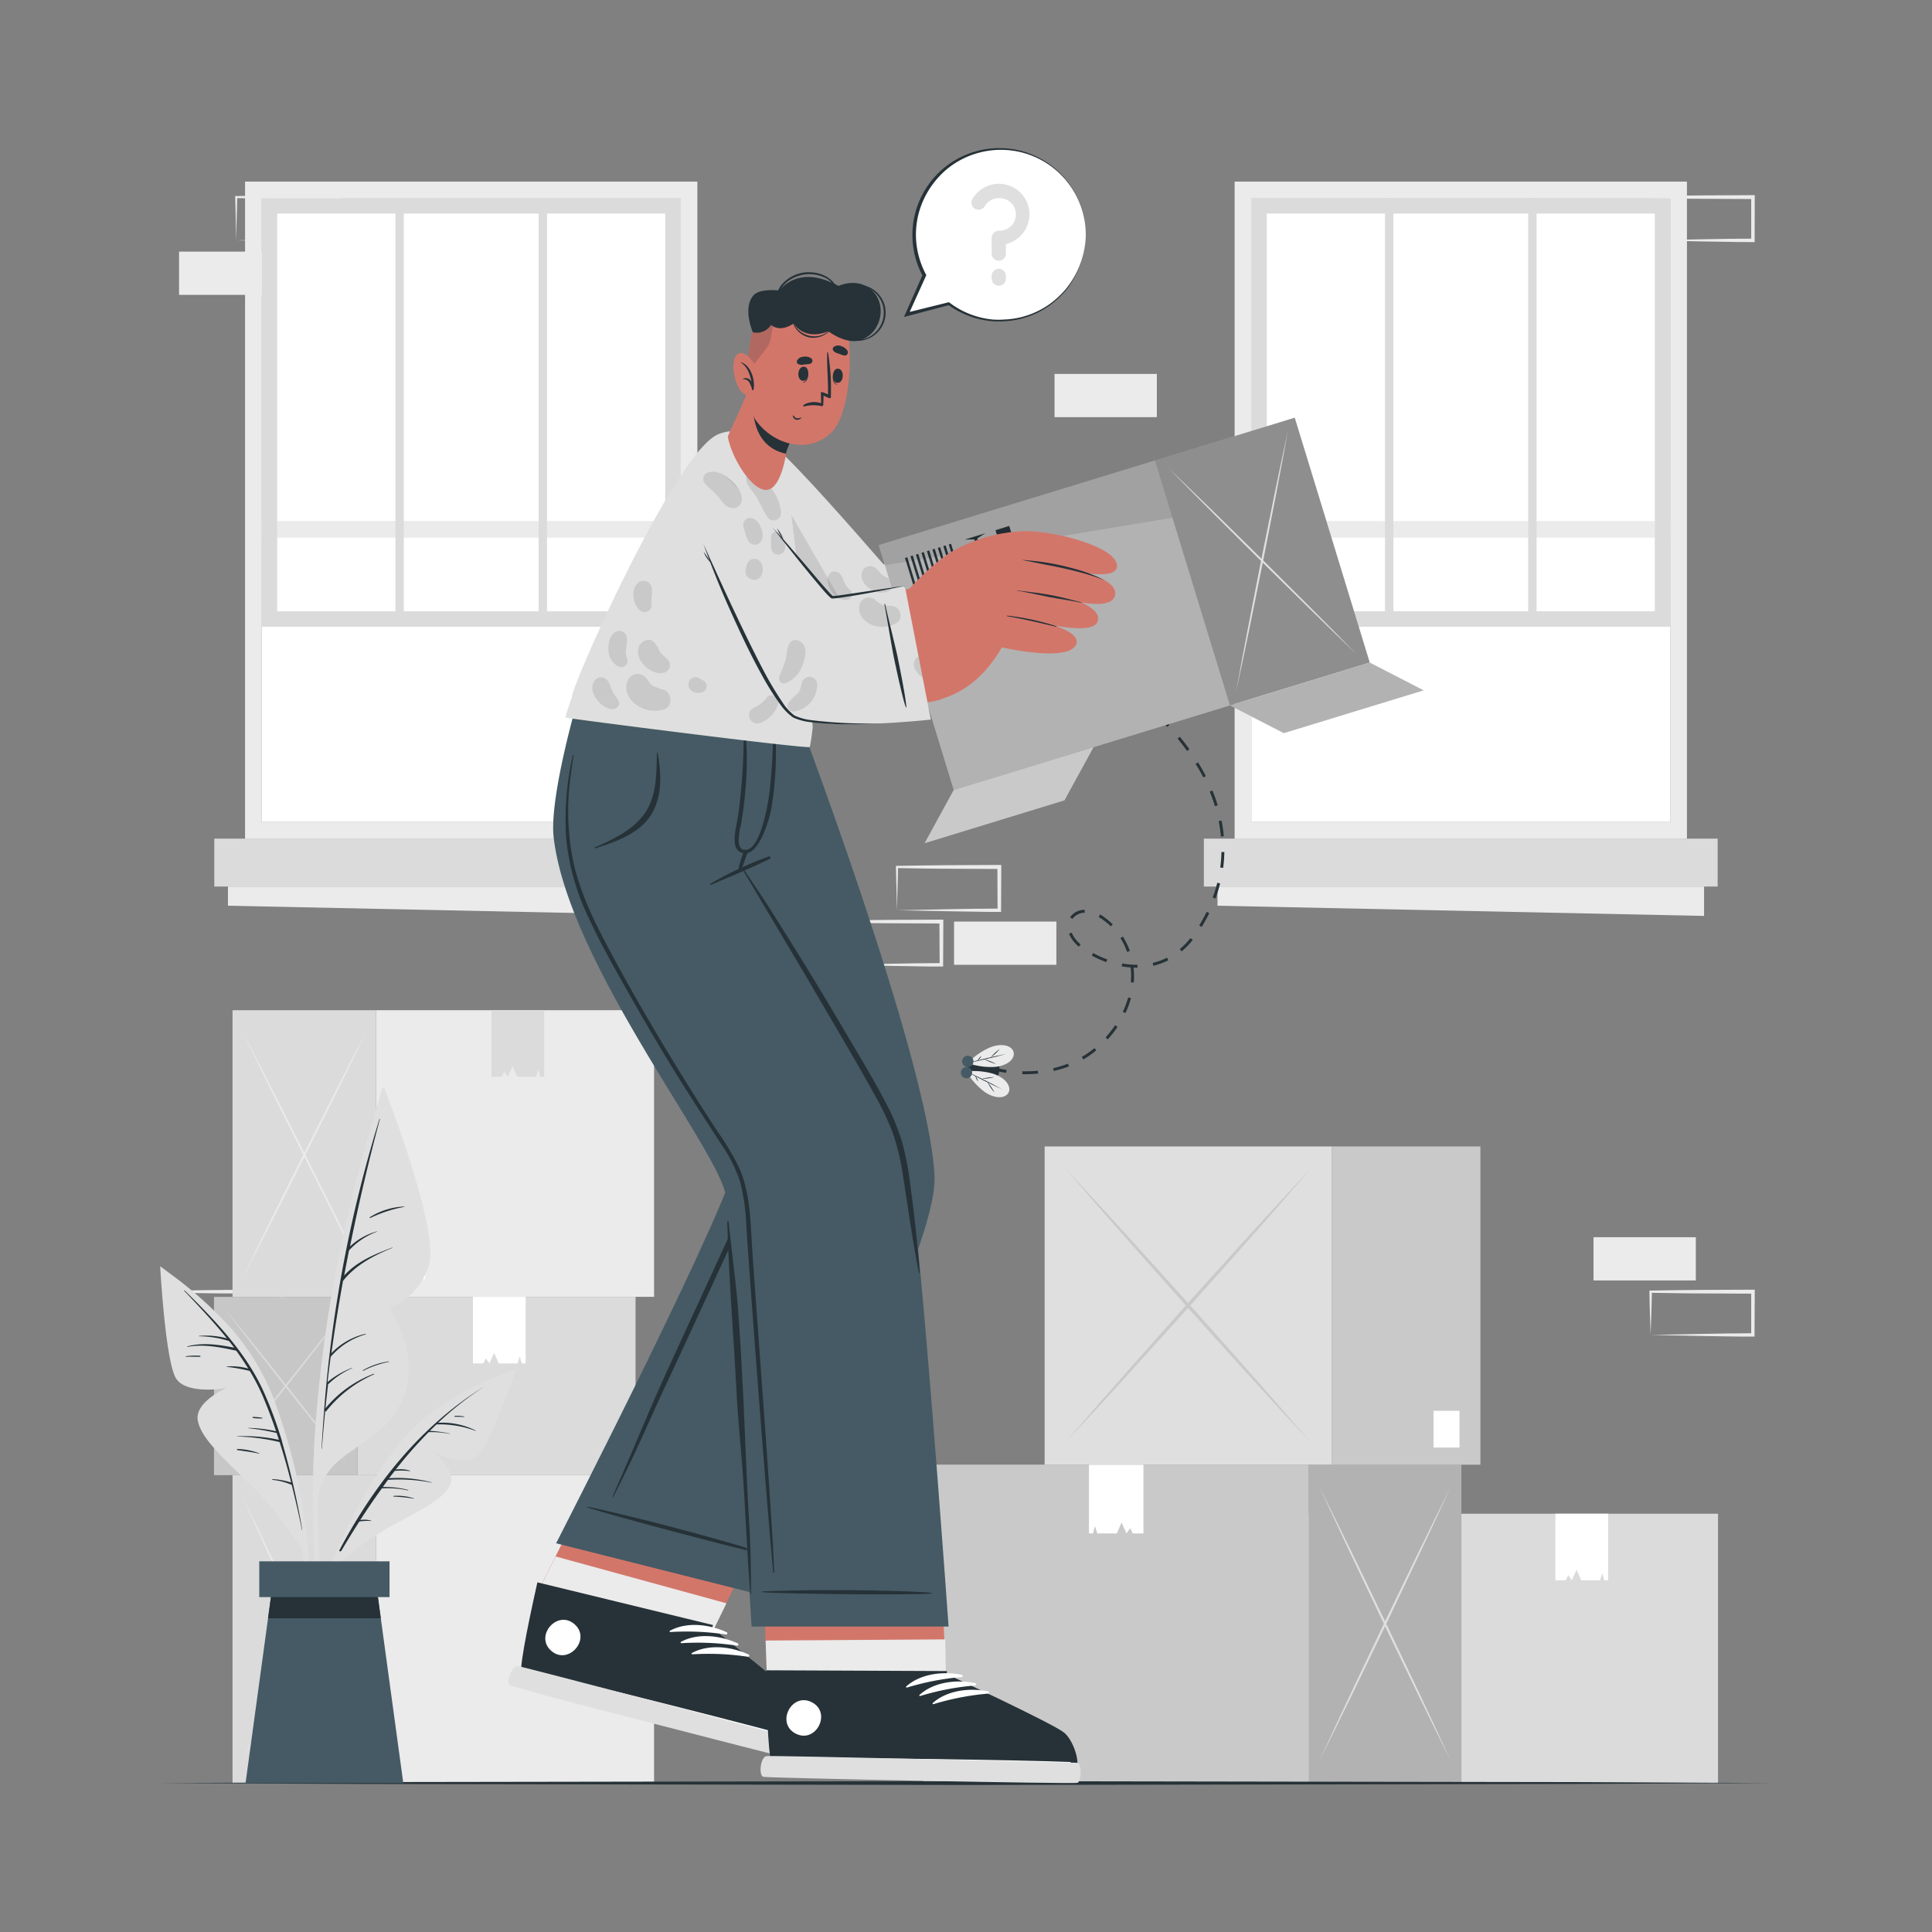 <svg xmlns="http://www.w3.org/2000/svg" viewBox="0 0 500 500"><rect x="0" y="0" width="500" height="500" fill="#808080" stroke="none"/><g id="freepik--background-complete--inject-41"><rect x="412.41" y="320.19" width="26.48" height="11.19" transform="translate(851.29 651.57) rotate(180)" style="fill:#ebebeb"></rect><path d="M427.18,345.49l13.35-.28,6.58-.11c2.19-.05,4.37,0,6.55-.06l-.45.45,0-11.19.5.5-13.24-.06c-4.41,0-8.83-.12-13.24-.17l.27-.27c0,1.83-.08,3.67-.13,5.53Zm0,0L427,340c-.05-1.86-.12-3.75-.13-5.65V334h.28c4.41-.06,8.83-.16,13.24-.17l13.24-.06h.5v.5l-.06,11.19v.45h-.44c-2.23,0-4.47,0-6.7-.05l-6.66-.11Z" style="fill:#ebebeb"></path><path d="M232.14,235.58l13.36-.28,6.57-.11c2.19-.05,4.37,0,6.55-.05l-.45.44-.05-11.19.5.5-13.24-.06c-4.41,0-8.83-.11-13.24-.17l.27-.27c0,1.83-.08,3.67-.13,5.54Zm0,0L232,230c-.05-1.86-.11-3.75-.13-5.65v-.27h.28c4.41-.05,8.83-.16,13.24-.17l13.24-.06h.5v.5l-.05,11.19V236h-.44c-2.23,0-4.47,0-6.69-.06l-6.67-.11Z" style="fill:#ebebeb"></path><rect x="246.91" y="238.5" width="26.48" height="11.19" transform="translate(520.3 488.19) rotate(180)" style="fill:#ebebeb"></rect><path d="M217.14,249.69l13.36-.28,6.58-.11c2.19-.05,4.36,0,6.54-.05l-.44.44-.06-11.19.5.5-13.24-.06c-4.41,0-8.82-.11-13.24-.17l.28-.27c0,1.83-.09,3.67-.13,5.54Zm0,0-.14-5.54c0-1.86-.11-3.75-.13-5.65v-.27h.27c4.42,0,8.83-.16,13.24-.17l13.24-.06h.51v.5l-.05,11.19v.45h-.45c-2.23,0-4.47,0-6.69-.06l-6.66-.11Z" style="fill:#ebebeb"></path><rect x="272.92" y="96.77" width="26.48" height="11.19" transform="translate(572.31 204.73) rotate(180)" style="fill:#ebebeb"></rect><path d="M46.34,345.49l13.36-.28,6.58-.11c2.18-.05,4.36,0,6.54-.06l-.44.45-.06-11.19.5.5-13.24-.06c-4.41,0-8.83-.12-13.24-.17l.27-.27c0,1.83-.08,3.67-.13,5.53Zm0,0L46.2,340c-.05-1.86-.11-3.75-.13-5.65V334h.27c4.41-.06,8.83-.16,13.24-.17l13.24-.06h.5v.5l0,11.19v.45h-.45c-2.23,0-4.47,0-6.69-.05l-6.66-.11Z" style="fill:#ebebeb"></path><path d="M61.11,62.2l13.36-.28,6.58-.11c2.19-.05,4.36,0,6.54-.06l-.44.45L87.09,51l.5.5-13.24-.06c-4.41,0-8.82-.12-13.24-.17l.28-.27c0,1.83-.09,3.67-.14,5.54Zm0,0L61,56.66c0-1.86-.11-3.75-.13-5.65v-.27h.27c4.42-.05,8.83-.16,13.24-.17l13.24-.06h.51V51L88,62.2v.45h-.45c-2.23,0-4.47,0-6.69-.06l-6.66-.11Z" style="fill:#ebebeb"></path><rect x="46.34" y="65.12" width="26.48" height="11.19" transform="translate(119.16 141.43) rotate(180)" style="fill:#ebebeb"></rect><path d="M427.18,62.2l13.35-.28,6.58-.11c2.19-.05,4.37,0,6.55-.06l-.45.45,0-11.19.5.5-13.24-.06c-4.41,0-8.83-.12-13.24-.17l.27-.27c0,1.83-.08,3.67-.13,5.54Zm0,0L427,56.66c-.05-1.86-.12-3.75-.13-5.65v-.27h.28c4.41-.05,8.83-.16,13.24-.17l13.24-.06h.5V51L454.1,62.2v.45h-.44c-2.23,0-4.47,0-6.7-.06l-6.66-.11Z" style="fill:#ebebeb"></path><rect x="97.32" y="381.77" width="71.95" height="79.67" style="fill:#ebebeb"></rect><rect x="60.17" y="381.77" width="37.15" height="79.68" transform="translate(157.5 843.22) rotate(180)" style="fill:#dbdbdb"></rect><path d="M62.73,456q4.14-8.5,8.18-17L79,421.77l8-17.21q4-8.62,7.84-17.3-4.14,8.5-8.18,17.05l-8.06,17.14-8,17.21Q66.61,447.29,62.73,456Z" style="fill:#ebebeb"></path><path d="M62.73,387.26q3.88,8.69,7.84,17.3l8,17.21,8.06,17.14q4.05,8.55,8.18,17-3.88-8.68-7.84-17.3l-8-17.21-8.06-17.14Q66.86,395.76,62.73,387.26Z" style="fill:#ebebeb"></path><rect x="97.32" y="261.44" width="71.95" height="74.18" style="fill:#ebebeb"></rect><rect x="60.17" y="261.44" width="37.15" height="74.19" transform="translate(157.5 597.07) rotate(180)" style="fill:#dbdbdb"></rect><polygon points="127.19 278.66 128.72 278.66 129.86 278.66 130.51 277.33 131.43 278.66 132.67 275.93 133.85 278.66 137.22 278.66 138.75 278.66 139.31 276.84 139.83 278.66 140.83 278.66 140.83 261.44 127.19 261.44 127.19 278.66" style="fill:#dbdbdb"></polygon><path d="M62.73,330.9Q66.87,323,70.91,315l8.06-16,8-16q4-8,7.84-16.11-4.14,7.92-8.18,15.88l-8.06,15.95-8,16Q66.61,322.81,62.73,330.9Z" style="fill:#ebebeb"></path><path d="M62.73,266.93Q66.61,275,70.57,283l8,16,8.06,16q4.05,8,8.18,15.88-3.88-8.08-7.84-16.11l-8-16-8.06-15.95Q66.86,274.85,62.73,266.93Z" style="fill:#ebebeb"></path><rect x="102.06" y="323.03" width="7.99" height="7.99" transform="translate(212.11 654.05) rotate(180)" style="fill:#fff"></rect><rect x="92.53" y="335.63" width="71.95" height="46.14" style="fill:#dbdbdb"></rect><rect x="55.38" y="335.63" width="37.15" height="46.14" transform="translate(147.91 717.4) rotate(180)" style="fill:#c7c7c7"></rect><polygon points="122.4 352.85 123.92 352.85 125.07 352.85 125.72 351.52 126.64 352.85 127.88 350.12 129.06 352.85 132.42 352.85 133.96 352.85 134.51 351.03 135.04 352.85 136.04 352.85 136.04 335.63 122.4 335.63 122.4 352.85" style="fill:#fff"></polygon><path d="M57.94,379q4.13-5,8.18-10.09l8.06-10.14,8-10.19q3.94-5.1,7.83-10.24-4.12,5-8.18,10.09l-8.06,10.15-8,10.18Q61.82,373.89,57.94,379Z" style="fill:#dbdbdb"></path><path d="M57.94,338.37q3.89,5.14,7.84,10.24l8,10.19,8.06,10.14Q85.84,374,90,379q-3.87-5.14-7.83-10.24l-8-10.18-8.06-10.15Q62.07,343.41,57.94,338.37Z" style="fill:#dbdbdb"></path><rect x="372.67" y="391.75" width="71.95" height="69.7" style="fill:#dbdbdb"></rect><rect x="335.52" y="391.75" width="37.15" height="69.7" transform="translate(708.2 853.2) rotate(180)" style="fill:#c7c7c7"></rect><polygon points="402.54 408.97 404.06 408.97 405.21 408.97 405.86 407.64 406.78 408.97 408.02 406.24 409.2 408.97 412.56 408.97 414.1 408.97 414.66 407.14 415.18 408.97 416.18 408.97 416.18 391.75 402.54 391.75 402.54 408.97" style="fill:#fff"></polygon><path d="M338.08,457.3q4.13-7.59,8.18-15.24l8.06-15.32,8-15.38q4-7.71,7.83-15.46-4.12,7.59-8.18,15.24l-8.06,15.31-7.95,15.39Q342,449.55,338.08,457.3Z" style="fill:#dbdbdb"></path><path d="M338.08,395.9q3.89,7.75,7.84,15.46l7.95,15.38,8.06,15.32q4.05,7.65,8.18,15.24-3.87-7.76-7.83-15.46l-8-15.39-8.06-15.31Q342.21,403.49,338.08,395.9Z" style="fill:#dbdbdb"></path><path d="M319.52,47v170.1H436.58V47ZM432.26,212.73H323.84V51.27H432.26Z" style="fill:#ebebeb"></path><rect x="323.84" y="51.27" width="108.42" height="161.46" style="fill:#fff"></rect><rect x="323.84" y="134.84" width="108.42" height="4.32" transform="translate(756.1 274) rotate(180)" style="fill:#ebebeb"></rect><rect x="311.57" y="217.05" width="132.97" height="12.4" transform="translate(756.1 446.49) rotate(180)" style="fill:#dbdbdb"></rect><polygon points="315.09 234.4 441.01 237.04 441.01 229.44 315.09 229.44 315.09 234.4" style="fill:#ebebeb"></polygon><path d="M323.84,51.27H432.26V162.2H323.84Zm104.42,4H327.84V158.2H428.26Z" style="fill:#dbdbdb"></path><rect x="395.5" y="51.27" width="2.16" height="106.93" style="fill:#dbdbdb"></rect><rect x="358.44" y="51.27" width="2.16" height="106.93" style="fill:#dbdbdb"></rect><path d="M63.42,47v170.1H180.48V47ZM176.16,212.73H67.74V51.27H176.16Z" style="fill:#ebebeb"></path><rect x="67.74" y="51.27" width="108.42" height="161.46" style="fill:#fff"></rect><rect x="67.74" y="134.84" width="108.42" height="4.32" transform="translate(243.9 274) rotate(180)" style="fill:#ebebeb"></rect><rect x="55.47" y="217.05" width="132.97" height="12.4" transform="translate(243.9 446.49) rotate(180)" style="fill:#dbdbdb"></rect><polygon points="58.99 234.4 184.91 237.04 184.91 229.44 58.99 229.44 58.99 234.4" style="fill:#ebebeb"></polygon><path d="M67.74,51.27H176.16V162.2H67.74Zm104.42,4H71.74V158.2H172.16Z" style="fill:#dbdbdb"></path><rect x="139.4" y="51.27" width="2.16" height="106.93" style="fill:#dbdbdb"></rect><rect x="102.34" y="51.27" width="2.16" height="106.93" style="fill:#dbdbdb"></rect></g><g id="freepik--Boxes--inject-41"><rect x="239.03" y="379.05" width="99.68" height="82.36" style="fill:#DFDFDF"></rect><rect x="239.03" y="379.05" width="99.68" height="82.36" style="opacity:0.1"></rect><rect x="338.71" y="379.06" width="39.5" height="82.36" style="fill:#DFDFDF"></rect><rect x="338.71" y="379.06" width="39.5" height="82.36" style="opacity:0.2"></rect><path d="M375.48,455.74q-4.38-8.78-8.69-17.62l-8.57-17.72-8.46-17.79q-4.2-8.91-8.33-17.88,4.4,8.79,8.7,17.62l8.56,17.72,8.46,17.79Q371.37,446.77,375.48,455.74Z" style="fill:#DFDFDF"></path><path d="M375.48,384.73q-4.12,9-8.33,17.88l-8.46,17.79-8.56,17.72q-4.31,8.83-8.7,17.62,4.13-9,8.33-17.88l8.46-17.79,8.57-17.71Q371.1,393.51,375.48,384.73Z" style="fill:#DFDFDF"></path><polygon points="295.92 396.85 294.35 396.85 293.16 396.85 292.49 395.48 291.54 396.85 290.25 394.03 289.04 396.85 285.56 396.85 283.97 396.85 283.39 394.97 282.85 396.85 281.82 396.85 281.82 379.06 295.92 379.06 295.92 396.85" style="fill:#fff"></polygon><rect x="270.35" y="296.7" width="74.37" height="82.35" style="fill:#DFDFDF"></rect><rect x="344.72" y="296.7" width="38.4" height="82.36" style="fill:#DFDFDF"></rect><rect x="344.72" y="296.7" width="38.4" height="82.36" style="opacity:0.1"></rect><g style="opacity:0.1"><path d="M339.27,373.38q-8.19-8.79-16.24-17.62L307,338l-15.79-17.79q-7.86-8.91-15.56-17.88,8.2,8.79,16.24,17.63l16,17.71,15.79,17.79Q331.57,364.41,339.27,373.38Z"></path><path d="M339.27,302.37q-7.71,9-15.56,17.88L307.92,338l-16,17.72q-8,8.83-16.24,17.62,7.71-9,15.56-17.88L307,337.71,323,320Q331.07,311.15,339.27,302.37Z"></path></g><rect x="370.99" y="365.12" width="6.73" height="9.5" style="fill:#fff"></rect></g><g id="freepik--Floor--inject-41"><polygon points="41.45 461.45 93.59 461.2 145.73 461.12 250 460.95 354.27 461.12 406.41 461.2 458.55 461.45 406.41 461.69 354.27 461.78 250 461.95 145.73 461.78 93.59 461.69 41.45 461.45" style="fill:#263238"></polygon></g><g id="freepik--Fly--inject-41"><path d="M289.72,177.8q-.84-.54-1.68-1.05l.39-.65,1.7,1.07Z" style="fill:#263238"></path><path d="M265.3,278h-.72l0-.75a33.51,33.51,0,0,0,4-.15l.08.75C267.57,277.93,266.43,278,265.3,278Zm7.42-.82-.16-.73a26.84,26.84,0,0,0,3.82-1.17l.27.7A27.59,27.59,0,0,1,272.72,277.16Zm7.63-3-.37-.65a24.82,24.82,0,0,0,3.27-2.28l.48.57A24.65,24.65,0,0,1,280.35,274.19Zm6.33-5.2-.55-.51a27.9,27.9,0,0,0,2.47-3.14l.62.42A28.34,28.34,0,0,1,286.68,269Zm4.58-6.79-.68-.32a23.16,23.16,0,0,0,1.39-3.74l.72.2A23.68,23.68,0,0,1,291.26,262.2Zm2.16-7.92-.75-.06c0-.54.07-1.09.07-1.62a20.36,20.36,0,0,0-.13-2.22,20.42,20.42,0,0,1-2.32-.29l.13-.74a21.4,21.4,0,0,0,3.7.34h.26v.75h-.27l-.75,0a19.77,19.77,0,0,1,.12,2.18C293.49,253.15,293.46,253.72,293.42,254.28Zm5.07-4.34-.17-.73a16.66,16.66,0,0,0,3.71-1.36l.34.67A17.49,17.49,0,0,1,298.49,249.94ZM286.31,249a25.91,25.91,0,0,1-3.75-1.7l.37-.65a24.82,24.82,0,0,0,3.63,1.64Zm5.38-2.64a17.8,17.8,0,0,0-1.72-3.57l.63-.4a18,18,0,0,1,1.8,3.72Zm14.12-.16-.48-.57a20.27,20.27,0,0,0,2.77-2.85l.58.47A20.6,20.6,0,0,1,305.81,246.23ZM279.17,245l-.21-.2a9.06,9.06,0,0,1-2.31-3.15l.7-.28a8.25,8.25,0,0,0,2.12,2.88l.2.18ZM311,239.89l-.64-.39c.7-1.16,1.35-2.35,1.92-3.52l.68.33C312.38,237.5,311.72,238.71,311,239.89Zm-23.52-.15a17.83,17.83,0,0,0-3-2.34l-.15-.1.39-.64.16.1a18.4,18.4,0,0,1,3.09,2.45Zm-9.93-1.93-.62-.42a4.57,4.57,0,0,1,3.78-1.92l0,.75A3.89,3.89,0,0,0,277.55,237.81Zm37-5.27-.7-.26a38.42,38.42,0,0,0,1.19-3.83l.72.18A34.56,34.56,0,0,1,314.56,232.54Zm2-7.93-.75-.1a35.54,35.54,0,0,0,.31-4h.75A37,37,0,0,1,316.55,224.61Zm-.58-8.1a38.72,38.72,0,0,0-.57-4l.74-.15a40.7,40.7,0,0,1,.58,4.05Zm-1.55-7.86c-.38-1.26-.83-2.53-1.35-3.79l.7-.28c.52,1.27,1,2.57,1.37,3.85Zm-3-7.45c-.6-1.17-1.27-2.35-2-3.51l.64-.39c.72,1.17,1.4,2.37,2,3.56Zm-4.21-6.86c-.77-1.08-1.6-2.15-2.46-3.19l.58-.48c.87,1.05,1.71,2.14,2.49,3.23Zm-5.12-6.22c-.91-1-1.87-1.93-2.85-2.85l.51-.55c1,.94,2,1.91,2.88,2.89Zm-5.87-5.53c-1-.85-2.09-1.69-3.16-2.49l.44-.6c1.09.8,2.17,1.65,3.2,2.52Z" style="fill:#263238"></path><path d="M260.39,277.64a18.66,18.66,0,0,1-2-.36l.18-.73s.72.18,1.92.35Z" style="fill:#263238"></path><path d="M250.3,276.15c-.47,4,7.7,6.24,8.32,1S250.77,272.12,250.3,276.15Z" style="fill:#263238"></path><path d="M261,282.77c-.76,1.51-3.45,1.72-6.23-.22a18.65,18.65,0,0,1-4.7-5.27,18.53,18.53,0,0,1,7,.61C260.36,279,261.8,281.24,261,282.77Z" style="fill:#ebebeb"></path><path d="M250.1,277.28c1.58.71,3.13,1.48,4.68,2.24s3.08,1.57,4.59,2.41c-1.58-.71-3.13-1.48-4.68-2.24S251.61,278.12,250.1,277.28Z" style="fill:#263238"></path><path d="M257.36,282.74a13.85,13.85,0,0,1-1-1.31,13.26,13.26,0,0,1-.82-1.41,13.85,13.85,0,0,1,1,1.31A12.33,12.33,0,0,1,257.36,282.74Z" style="fill:#263238"></path><path d="M254,279.23a15.94,15.94,0,0,1,1.67-.34,16.21,16.21,0,0,1,1.71-.15,17.09,17.09,0,0,1-3.38.49Z" style="fill:#263238"></path><path d="M253.13,279.89a3.75,3.75,0,0,1-.72-1.46,3.75,3.75,0,0,1,.72,1.46Z" style="fill:#263238"></path><path d="M262.32,272.3c-.39-1.65-2.95-2.47-6.1-1.23a18.66,18.66,0,0,0-5.8,4.05,18.58,18.58,0,0,0,7,1C260.79,275.84,262.72,274,262.32,272.3Z" style="fill:#ebebeb"></path><path d="M250.42,275.12c1.7-.32,3.39-.72,5.07-1.11s3.36-.81,5-1.28c-1.69.32-3.38.72-5.06,1.11S252.09,274.65,250.42,275.12Z" style="fill:#263238"></path><path d="M258.75,271.48a14.16,14.16,0,0,0-1.25,1,15.74,15.74,0,0,0-1.13,1.18,11.39,11.39,0,0,0,1.25-1A14,14,0,0,0,258.75,271.48Z" style="fill:#263238"></path><path d="M254.65,274.12a16.25,16.25,0,0,0,3.18,1.25,15.61,15.61,0,0,0-3.18-1.25Z" style="fill:#263238"></path><path d="M254,273.28a3.49,3.49,0,0,0-.59.56,4.1,4.1,0,0,0-.45.69,3.54,3.54,0,0,0,.59-.57A2.87,2.87,0,0,0,254,273.28Z" style="fill:#263238"></path><path d="M250.3,276.15a1.46,1.46,0,1,1-1.62,1.29A1.47,1.47,0,0,1,250.3,276.15Z" style="fill:#455a64"></path><path d="M250.64,273.24a1.46,1.46,0,1,1-.34,2.91,1.46,1.46,0,0,1,.34-2.91Z" style="fill:#455a64"></path></g><g id="freepik--Character--inject-41"><path d="M160,370.31S138.68,413,138.67,413c-1.76,8.81-3.14,16.58-3.49,20.66a.16.16,0,0,0,0,.07,6.22,6.22,0,0,0,.11,2.85.16.16,0,0,0,0,.07c2.27,2.3,72.33,18.43,75,18.17s2.1-7.79-.12-10.58-26.29-21-26.29-21l20.84-42.76Z" style="fill:#d3766a"></path><path d="M209.23,454.86c-2.63.26-71.64-15.88-73.9-18.17a.25.25,0,0,1,0-.07,6.18,6.18,0,0,1-.12-2.85.1.1,0,0,1,0-.07c.34-4.08,1.73-11.85,3.48-20.67l5.1-10.22L188,414.93l-4.08,8.38s23,18.17,25.23,21S211.87,454.61,209.23,454.86Z" style="fill:#ebebeb"></path><path d="M210.19,453.74c-2.67.2-72.9-17.7-75.14-20.08-.86-.89,1.15-11.28,3.94-23.76l.09-.39,45.44,11.05-.21.76s23.81,18.88,26,21.76S212.85,453.55,210.19,453.74Z" style="fill:#263238"></path><path d="M210.08,450.81c-11.76-3.3-59.52-15.54-71.4-17.92-.1,0-.12.05,0,.08,11.59,3.53,59.45,15.38,71.38,18C210.29,451.06,210.33,450.88,210.08,450.81Z" style="fill:#fff"></path><path d="M188.08,422.43c-4.44-2.06-10.32-2.8-14.72-.38-.17.09,0,.33.12.32a67.66,67.66,0,0,1,14.43.64A.31.31,0,0,0,188.08,422.43Z" style="fill:#fff"></path><path d="M190.92,425.31c-4.43-2.05-10.31-2.79-14.72-.38-.17.09,0,.33.13.33a67,67,0,0,1,14.43.64A.31.31,0,0,0,190.92,425.31Z" style="fill:#fff"></path><path d="M193.77,428.2c-4.44-2.06-10.32-2.8-14.72-.39-.17.1,0,.34.13.33a67.6,67.6,0,0,1,14.42.64A.31.31,0,0,0,193.77,428.2Z" style="fill:#fff"></path><path d="M211.9,451.5c1.13.8-.22,4.95-1.21,5.06S133.21,436.81,132,436.18s.45-5.17,2-5S211.9,451.5,211.9,451.5Z" style="fill:#DFDFDF"></path><path d="M148.67,420.33c-4.44-3.84-10.42,3.06-6,6.91S153.12,424.18,148.67,420.33Z" style="fill:#fff"></path><path d="M143.92,399.4l51.24,12.92s47.76-86.19,46.69-108.1C240.38,274,204.9,181.08,204.9,181.08H162.42S190.61,281.53,191,298.43C191.17,307.27,143.92,399.4,143.92,399.4Z" style="fill:#455a64"></path><path d="M197.35,401.92c-2.73-1.09-27.12-8.13-45.32-12a.1.1,0,0,0,0,.19c5.73,2,41.89,11.53,45.28,12C197.39,402.14,197.47,402,197.35,401.92Z" style="fill:#263238"></path><path d="M194.52,276.85c-3.38-14.18-7-28.32-10.8-42.37s-7.87-28.23-12.34-42.17c-.54-1.71-1.11-3.4-1.66-5.1a.21.21,0,0,0-.41.12c4,13.89,8,27.75,11.79,41.69s7.4,27.92,10.8,42c.85,3.48,1.68,6.95,2.49,10.44a93.34,93.34,0,0,1,2.18,10.87,28.15,28.15,0,0,1-.71,10.46,58.73,58.73,0,0,1-3.77,9.74q-9.19,19.95-18.37,39.91c-6.12,13.34-7.11,16.38-13,29.83-.73,1.67-1.46,3.34-2.16,5,0,.11.11.21.17.09,6.7-13.18,7.73-16.35,14-29.77s12.5-27,18.72-40.51c2.8-6.1,6.09-12.32,6.51-19.14C198.38,290.82,196.14,283.68,194.52,276.85Z" style="fill:#263238"></path><path d="M196.84,387.19s1.64,47,1.64,47c.27,9,.66,16.87,1.25,20.92a.17.17,0,0,0,0,.07,6.3,6.3,0,0,0,.74,2.75l.06.06c2.73,1.73,74.62,1.69,77.13.84s.29-8.05-2.5-10.28-30.33-14.52-30.33-14.52l-2.09-46.95Z" style="fill:#d3766a"></path><path d="M198.14,424.57s.34,9.62.34,9.65c.27,9,.66,16.87,1.25,20.92a.17.17,0,0,0,0,.07,12,12,0,0,0,.74,2.75l.06.06c2.73,1.73,74.62,1.69,77.13.84s.29-8.05-2.5-10.28-30.33-14.52-30.33-14.52l-.21-9.79Z" style="fill:#ebebeb"></path><path d="M277.7,458.78c-2.54.81-75-.31-77.74-2.11-1-.67-1.5-11.23-1.68-24v-.4l46.76.2,0,.8s27.55,12.83,30.34,15.12S280.25,458,277.7,458.78Z" style="fill:#263238"></path><path d="M276.93,456c-12.21-.49-61.51-1.31-73.62-.86-.1,0-.1.07,0,.07,12.09.75,61.4,1.18,73.62,1C277.18,456.15,277.19,456,276.93,456Z" style="fill:#fff"></path><path d="M248.94,433.45c-4.79-1-10.69-.33-14.41,3-.15.13,0,.33.2.29a68.23,68.23,0,0,1,14.18-2.73A.3.3,0,0,0,248.94,433.45Z" style="fill:#fff"></path><path d="M252.38,435.59c-4.8-1-10.69-.32-14.41,3.05-.15.13,0,.33.19.28a67.65,67.65,0,0,1,14.19-2.72A.31.31,0,0,0,252.38,435.59Z" style="fill:#fff"></path><path d="M255.81,437.74c-4.79-1-10.68-.33-14.41,3-.14.13,0,.33.2.29a68.35,68.35,0,0,1,14.18-2.73A.3.3,0,0,0,255.81,437.74Z" style="fill:#fff"></path><path d="M278.85,456.2c1.29.52.94,4.87,0,5.2s-80-1.24-81.29-1.56-.77-5.13.8-5.36S278.85,456.2,278.85,456.2Z" style="fill:#DFDFDF"></path><path d="M210.12,440.55c-5.21-2.71-9.43,5.39-4.21,8.1S215.34,443.26,210.12,440.55Z" style="fill:#fff"></path><path d="M204.37,181a.16.16,0,0,1,0,0c-.19.87-10.78,42.74-12.1,43.52-1.5.89,38.48,54.68,43.22,81.09,3,16.89,10,115.34,10,115.34H194.51s-5-83.61-6.66-111.16c-.65-10.69-40.75-60.11-44.56-93.06-1.2-10.38,6.26-35.77,6.26-35.77Z" style="fill:#455a64"></path><path d="M193.22,381.17c-.6-13.85-1.15-27.73-2.16-41.56-.57-7.84-1.69-15.43-2.47-23.24,0-.41-.37-.51-.36-.09.36,13.91,1.51,27.67,2.25,41.57s1.45,17.14,2.24,31c.44,7.84.83,15.68,1.44,23.51a.1.1,0,0,0,.19,0C194.38,398.44,193.83,395.07,193.22,381.17Z" style="fill:#263238"></path><path d="M235.54,306.27a74,74,0,0,0-2.12-10.83,55.4,55.4,0,0,0-4.13-9.95c-3.47-6.66-7.42-13.1-11.23-19.57s-7.78-13.08-11.8-19.54q-3.39-5.44-6.81-10.87c-2.32-3.65-4.77-7.23-7.16-10.83a.13.13,0,0,0-.23.14c3.9,6.54,7.76,13.09,11.66,19.63s7.74,13.1,11.58,19.66,7.57,12.92,11.19,19.48a68.44,68.44,0,0,1,4.59,9.72A59.67,59.67,0,0,1,233.65,304c1.36,8.47,2.47,17,4.17,25.39a.1.1,0,0,0,.19,0C237.48,321.67,236.56,313.94,235.54,306.27Z" style="fill:#263238"></path><path d="M241,412.21c-2.91-.38-25.12-1.15-43.7-.35-.12,0-.11.18,0,.19,6.05.53,40.26.77,43.67.37C241.06,412.41,241.1,412.23,241,412.21Z" style="fill:#263238"></path><path d="M198.92,221.66a95,95,0,0,0-15,7,.17.17,0,0,0,.14.31c5.06-2.18,10.23-4.26,15.17-6.71A.33.33,0,0,0,198.92,221.66Z" style="fill:#263238"></path><path d="M200.45,187c0-.17-.32-.21-.32,0a168.24,168.24,0,0,1-.85,16.92c-.24,2.61-2.34,17-6.86,16-.76-.18-1.14-.92-1.26-2.07a17.68,17.68,0,0,1,.6-4.42c.5-3,.9-6,1.16-9.09a82.44,82.44,0,0,0-.18-17.06.15.15,0,0,0-.29,0,156.94,156.94,0,0,1-1.38,23.54c-.57,3.75-2.46,9.4,1.47,10s6.58-8.87,7.06-11.46A86.44,86.44,0,0,0,200.45,187Z" style="fill:#263238"></path><path d="M192.54,220.23a23.39,23.39,0,0,0-1,3,6.87,6.87,0,0,0-.42,2.45.17.17,0,0,0,.31.07,8.4,8.4,0,0,0,1.05-2.39c.35-.93.71-1.84,1-2.78A.5.5,0,0,0,192.54,220.23Z" style="fill:#263238"></path><path d="M194.67,323.23c-.48-7.12-.45-14.63-3.48-21.23a70.82,70.82,0,0,0-5.54-9.24q-3.1-4.74-6.12-9.53c-8-12.77-15.72-25.8-22.75-39.15-3.39-6.43-6.51-13.07-8.21-20.17a64.5,64.5,0,0,1-.93-22.76c.24-1.89.5-3.77.81-5.65a.11.11,0,0,0-.21-.05,74.51,74.51,0,0,0-1.67,22,61.38,61.38,0,0,0,5.87,20.29c3.1,6.71,6.79,13.17,10.43,19.6q5.63,10,11.59,19.71c4,6.46,8.12,12.79,12.25,19.15a36.43,36.43,0,0,1,4.87,9.79,53.41,53.41,0,0,1,1.56,11.12c1,15.74,5,68.07,6.42,83.73.17,2,.35,4,.54,6a.14.14,0,1,0,.27,0C199.77,391.12,195.7,338.92,194.67,323.23Z" style="fill:#263238"></path><path d="M170.2,194.8c0-.11-.18-.07-.18,0-.15,4.37,0,8.89-1.71,13-1.54,3.79-4.64,6.45-8.11,8.44a61.89,61.89,0,0,1-6.23,3.05c-.15.07-.09.31.08.26,4-1.28,8.13-2.67,11.48-5.35,3.58-2.88,5.15-7.05,5.32-11.55A37.26,37.26,0,0,0,170.2,194.8Z" style="fill:#263238"></path><path d="M192.39,123.57c5.72,17.56,21.17,47.47,26.69,51.08,4.89,3.19,27.9-.37,38-2.8,3.76-.91-4.7-29.57-8.71-28.52-4.81,1.26-19.14,4.49-20.18,3.69s-15.49-18.6-25.73-29.08C193.14,108.45,190.23,116.93,192.39,123.57Z" style="fill:#d3766a"></path><path d="M254.87,172.07c1.93-.24,18.26-1,25.75-5.07,4-2.17,14.21-9.35,13.19-11.93-.93-2.35-4.21-1.07-4.21-1.07s4.51-3.27,3.19-6.53-6.77-.81-6.77-.81,4.39-3.7,2.84-6.85-6.61.22-6.61.22,4.17-3.19,1.8-5.25c-2.86-2.48-9.89,4.28-14.64,5.86-1.08.36-22.36,5.74-22.36,5.74Z" style="fill:#d3766a"></path><path d="M282.07,139.94c-5.18,4.95-8.31,6.22-15.23,7.62-.13,0-.12.24,0,.22,6.9-.75,11.05-1.78,15.46-7.6C282.54,139.89,282.31,139.7,282.07,139.94Z" style="fill:#263238"></path><path d="M285.85,146.54c-5.83,4.68-9.21,6.08-16.35,8.08-.1,0-.06.21.05.19,7.16-1.38,11.28-2.5,16.49-7.94C286.28,146.63,286.12,146.33,285.85,146.54Z" style="fill:#263238"></path><path d="M289.25,154.08c-6,4.12-9.61,5.83-16.79,6.88a.13.13,0,0,0,0,.26c7.43-.36,12-2.45,16.87-6.94C289.69,154,289.62,153.83,289.25,154.08Z" style="fill:#263238"></path><path d="M241.47,147.3s5.95-6.73,9.21-9.11,18.7-6.78,19.84-3.5c1.47,4.24-6.94,8.53-11.33,10.09,0,0,3.41,9.8-2,14.18S241.47,147.3,241.47,147.3Z" style="fill:#d3766a"></path><path d="M270.55,136c-1.45,4.83-7.35,6.51-11.5,8.34a.43.43,0,0,0-.16.67c1.16,4.2,1.56,10.46-1.38,14-.08.1.05.24.15.15,3.67-3.36,3.77-9.55,2.21-14.07,4.29-1.81,10.13-3.76,10.72-9.07C270.6,136,270.56,136,270.55,136Z" style="fill:#263238"></path><path d="M254.86,177l-7.54-34.34-18.66,3.39c-7.36-8.43-22.07-25.28-28-30.34-7-5.94-11.58-1.48-9,7.52C197.49,143.8,214.54,174,219,176.85,225.47,181,254.86,177,254.86,177Z" style="fill:#DFDFDF"></path><path d="M228.22,156.5a14.58,14.58,0,0,0,2.81.33c2,.27,2.88,3.22,1.06,4.34a7.18,7.18,0,0,1-6.44.55c-2-.78-3.69-2.72-3.26-5a2.5,2.5,0,0,1,4-1.54A9.3,9.3,0,0,0,228.22,156.5Zm-5.16-8.17c-.72,3.4,4.54,6.32,7.23,4.51a1.81,1.81,0,0,0,.07-2.83c-.79-.64-1.45-.74-2.15-1.32a3.2,3.2,0,0,1-.64-.67,4.79,4.79,0,0,0-1.49-1.34A2.19,2.19,0,0,0,223.06,148.33Zm-8.39.18c-1.08,1.41-.27,3.53.68,4.81a4.34,4.34,0,0,0,3.93,1.91,1.46,1.46,0,0,0,.74-2.56,4.64,4.64,0,0,1-1.4-1.74c-.47-1.06-.78-2.43-2-2.89A1.71,1.71,0,0,0,214.67,148.51Zm22.15,22.24c-1.41,2.85,2.88,6.09,5.48,5.53.87-.19,1.71-1.33.94-2.15-.62-.66-1.36-1.18-1.94-1.88-.71-.85-1.1-1.94-2.21-2.37A1.76,1.76,0,0,0,236.82,170.75ZM196.54,135.8a3.82,3.82,0,0,0-1-1.21q.84,2.15,1.77,4.31A5.9,5.9,0,0,0,196.54,135.8Zm5.57-3a11.85,11.85,0,0,0-2.76-6.71c-1.2-1.55-3.28-4-5.48-3.47a1.14,1.14,0,0,0-.8,1.1c-.14,1.69,1.8,3.5,2.64,4.85,1,1.7,1.79,3.58,2.87,5.27A1.92,1.92,0,0,0,202.11,132.79Zm-.65,10.75a1.83,1.83,0,0,0,1.68-1.38,4.51,4.51,0,0,0-.15-2.33,3.91,3.91,0,0,0-1-1.9,1.42,1.42,0,0,0-2.34.69,6.48,6.48,0,0,0,0,1.76c0,.25,0,.5,0,.76a4.69,4.69,0,0,0,.12,1.12A1.77,1.77,0,0,0,201.46,143.54Z" style="fill:#030402;opacity:0.1"></path><path d="M248.33,174c-.86-2-3-10.88-3.47-13.09s-2.21-11.15-2.72-13.42c0-.13.14-.2.17-.08.54,2.24,2.95,11.06,3.48,13.26s2.52,11.07,2.66,13.3A.06.06,0,0,1,248.33,174Z" style="fill:#263238"></path><path d="M231,178.72c-5.25,0-9.86-.5-12-1.87-4.49-2.9-21.54-33-27.41-53.61-1.48-5.16-.59-8.84,1.75-9.91Z" style="opacity:0.1"></path><path d="M146.38,185.71c.13.19,62.53,8.19,63.2,7.61a45.24,45.24,0,0,0,.75-5.26s-5.72-67.94-8.68-71.93c-2.59-3.48-10.45-6-15.8-3.73-11.23,4.76-38.12,65.46-37.83,68C148,180.37,146.22,185.47,146.38,185.71Z" style="fill:#DFDFDF"></path><path d="M168.88,177.44a16.92,16.92,0,0,0,3,1.12c2.08.83,2.27,4.3,0,5a8.12,8.12,0,0,1-7.2-1.15c-2-1.4-3.29-4-2.21-6.32a2.82,2.82,0,0,1,4.78-.6C167.81,176.14,168.15,177,168.88,177.44Zm-3.42-10.33c-1.71,3.53,3.24,8.14,6.67,6.89a2,2,0,0,0,.84-3.08c-.68-.91-1.38-1.2-2-2a3.54,3.54,0,0,1-.51-.91,5.71,5.71,0,0,0-1.27-1.86C168,165,166.09,165.81,165.46,167.11Zm-5.78-3.76c-1.87.7-2.35,3.22-2.21,5a4.89,4.89,0,0,0,2.62,4.17,1.64,1.64,0,0,0,2.23-2A5.1,5.1,0,0,1,162,168c.17-1.28.68-2.78-.17-3.93A1.93,1.93,0,0,0,159.68,163.35Zm20.5,11.9a1.86,1.86,0,0,0-2,1.59,2.18,2.18,0,0,0,1.55,2.31,3.35,3.35,0,0,0,2.1,0,1.56,1.56,0,0,0,.81-.73,1.62,1.62,0,0,0,.23-1.08,1.75,1.75,0,0,0-1.37-1.44,1.14,1.14,0,0,0-.22-.22A2.08,2.08,0,0,0,180.18,175.25Zm-15.33-24.13c-1.68,1.72-1,5.63.92,6.95a1.78,1.78,0,0,0,2.84-1.17,8,8,0,0,0,0-1.19c0-.43-.06-.7,0-1a9.39,9.39,0,0,0,.09-2.59A2.2,2.2,0,0,0,164.85,151.12ZM154,176c-2.31,2.74,1.5,7.44,4.49,7.53,1,0,2.23-1,1.61-2.1-.5-.88-1.17-1.66-1.61-2.57-.54-1.12-.67-2.43-1.77-3.19A2,2,0,0,0,154,176Zm55.17-.87a1.92,1.92,0,0,0-1.58,1.44c-.32,1.11-.36,2.1-1.19,3A13.69,13.69,0,0,0,204,182a1.47,1.47,0,0,0,1.34,2.14,6.91,6.91,0,0,0,4.47-2.44C209.61,179.8,209.41,177.57,209.18,175.09Zm-5-8.25c-.56,1.36-.46,2.9-.93,4.32a33.85,33.85,0,0,1-1.47,3.82c-.42.9.42,2.32,1.51,1.84a7.53,7.53,0,0,0,4.06-3.71c.76-1.57,1.6-4.21.87-5.88S205,164.87,204.15,166.84Zm-5.7,13.63a9,9,0,0,1-3.11,2.55,2.14,2.14,0,1,0,1.75,3.87,7.7,7.7,0,0,0,4.34-4.86C201.92,180.34,199.58,179.21,198.45,180.47Zm-9.14-49a2.21,2.21,0,0,0,2.6-1.62c.56-2.15-1.36-4.36-2.88-5.7s-3.66-2.56-5.79-1.87a1.75,1.75,0,0,0-.71,2.89c.93,1.16,2.22,2,3.21,3.14S187.57,131.18,189.31,131.47ZM197,140c.84-1.21.19-3-.41-4.15a3.67,3.67,0,0,0-1.43-1.52,1.86,1.86,0,0,0-2.56.55,2.45,2.45,0,0,0-.12,1.82,5,5,0,0,0,.34.91l0,.09,0,.08A6.09,6.09,0,0,0,194,140.4,1.9,1.9,0,0,0,197,140Zm5.16-7.16a11.85,11.85,0,0,0-2.76-6.71c-1.2-1.55-3.28-4-5.48-3.47a1.14,1.14,0,0,0-.8,1.1c-.14,1.69,1.8,3.5,2.64,4.85,1,1.7,1.79,3.58,2.87,5.27A1.92,1.92,0,0,0,202.11,132.79Zm-7.55,17.12a2.6,2.6,0,0,0,1.11,0,2.28,2.28,0,0,0,1.31-1.05,3.69,3.69,0,0,0,.39-1.73,3.55,3.55,0,0,0-.45-1.62l-.33-.41-.44-.32a2.06,2.06,0,0,0-2.94,1.32,10.78,10.78,0,0,0-.35,1.78l.09.55a1.72,1.72,0,0,0,.4.74A2.14,2.14,0,0,0,194.56,149.91Zm6.9-6.37a1.83,1.83,0,0,0,1.68-1.38,4.51,4.51,0,0,0-.15-2.33,3.91,3.91,0,0,0-1-1.9,1.42,1.42,0,0,0-2.34.69,6.48,6.48,0,0,0,0,1.76c0,.25,0,.5,0,.76a4.69,4.69,0,0,0,.12,1.12A1.77,1.77,0,0,0,201.46,143.54Z" style="fill:#030402;opacity:0.1"></path><path d="M198,126.78c-3.81-.35-8.69-8.49-9.62-13.66-.06-.36,1.46-3.37,3.13-7.11,1-2.27,2.08-4.83,2.88-7.23l13.84,8.71a40.42,40.42,0,0,0-4.55,8.74,5.66,5.66,0,0,0-.22,1,1.36,1.36,0,0,1,0,.17C203.11,119.4,201.69,127.12,198,126.78Z" style="fill:#d3766a"></path><path d="M203.46,117.25a1.55,1.55,0,0,1,0,.17,11,11,0,0,1-1.57-.43c-8.66-3.12-7.13-14.48-6.52-17.62l3.45,2.18,9.45,6a40.11,40.11,0,0,0-4.54,8.74A5.47,5.47,0,0,0,203.46,117.25Z" style="fill:#263238"></path><path d="M195.84,82.75c-2.86,5.15-3.36,21.69-.19,26.08,4.58,6.36,13.78,8.84,19.61,3,5.65-5.72,5.91-27.29,2.23-31.45C212.05,74.2,200.06,75.14,195.84,82.75Z" style="fill:#d3766a"></path><path d="M209.12,96.12s-.09,0-.09.1c0,1.14-.2,2.44-1.24,2.78,0,0,0,.07,0,.07C209.06,98.93,209.3,97.2,209.12,96.12Z" style="fill:#263238"></path><path d="M208.15,94.9c-1.83-.2-2.1,3.46-.41,3.65S209.68,95.07,208.15,94.9Z" style="fill:#263238"></path><path d="M215.68,96.51s.08.06.08.11c-.13,1.13-.08,2.45.91,2.9,0,0,0,.08,0,.07C215.42,99.31,215.38,97.56,215.68,96.51Z" style="fill:#263238"></path><path d="M216.79,95.41c1.83,0,1.68,3.67,0,3.67S215.25,95.4,216.79,95.41Z" style="fill:#263238"></path><path d="M209.63,94.16c-.51.11-1,.12-1.5.18a2.44,2.44,0,0,1-1.56-.11.78.78,0,0,1-.31-.9,1.93,1.93,0,0,1,1.66-1,2.76,2.76,0,0,1,2,.38A.82.82,0,0,1,209.63,94.16Z" style="fill:#263238"></path><path d="M218.43,92a13.37,13.37,0,0,1-1.43-.49,2.42,2.42,0,0,1-1.36-.77.77.77,0,0,1,.11-.94,1.9,1.9,0,0,1,1.94-.22,2.85,2.85,0,0,1,1.64,1.2A.83.83,0,0,1,218.43,92Z" style="fill:#263238"></path><path d="M208.29,105.14a9.62,9.62,0,0,1,4.48,0c.13,0,.26-.26.29-.38h0s.08-2.4.08-2.4c.31.18,1.87,1,1.87.56a57.07,57.07,0,0,0-.71-11.66.11.11,0,0,0-.21,0c-.16,3.61.3,7.21.19,10.84a6.64,6.64,0,0,0-1.76-.67c-.13,0,0,2.55,0,2.93a5.58,5.58,0,0,0-4.2.23C207.8,104.92,207.59,105.36,208.29,105.14Z" style="fill:#263238"></path><path d="M205.33,107.52c.25.28.5.66.9.72a2.9,2.9,0,0,0,1.23-.21s.07,0,0,.06a1.49,1.49,0,0,1-1.46.52,1.19,1.19,0,0,1-.82-1C205.2,107.5,205.29,107.48,205.33,107.52Z" style="fill:#263238"></path><path d="M200.67,77.5c-.15,2.57-.76,10.54-2,12.16s-3.86,5.39-5.19,6c.18-5.31,1-10.36,2.37-13A13.57,13.57,0,0,1,200.67,77.5Z" style="fill:#263238;opacity:0.2"></path><path d="M214.92,85.29a5.84,5.84,0,0,1-5.47,1.6A5.93,5.93,0,0,1,205.12,83c0-.06-.11,0-.09,0a5.87,5.87,0,0,0,4.3,4.31,6,6,0,0,0,5.69-2C215.08,85.32,215,85.23,214.92,85.29Z" style="fill:#263238"></path><path d="M209.9,70.47a9.18,9.18,0,0,0-8,3.7,6.57,6.57,0,0,0-.94,4.22s.13,0,.13,0a7.17,7.17,0,0,1,3.85-6.25,9.3,9.3,0,0,1,8.26-.41,5.92,5.92,0,0,1,3,2.75c.06.13.32.07.27-.06C215.65,72.24,213,70.62,209.9,70.47Z" style="fill:#263238"></path><path d="M229,79.19A7.4,7.4,0,0,0,226.12,75c-2-1.43-4.34-1.41-6.68-1.33-.07,0-.06.1,0,.09a10.38,10.38,0,0,1,5.78,1.07,7.34,7.34,0,0,1,3.13,3.81,7.15,7.15,0,0,1-3.59,8.66,7.26,7.26,0,0,1-5.76.18c-.07,0-.13.07-.06.11A7.31,7.31,0,0,0,229,79.19Z" style="fill:#263238"></path><path d="M194.84,86s-2.76-6.29.19-9.59c1.67-1.86,6.69-1.22,6.69-1.22a9.14,9.14,0,0,1,6.1-3.42C212.11,71.1,217,74,217,74s4.18-2,7.77.43c5,3.39,3.75,11.32-1.71,13.48-3.84,1.53-8.62-2.13-8.62-2.13-.48,0-5.66,2.64-9.07-2.06,0,0-3.24,2.47-5.83.37A4.42,4.42,0,0,1,194.84,86Z" style="fill:#263238"></path><path d="M196.47,96.45s-2.62-5.87-5.21-5-1.33,8.85,1.23,10.41a2.84,2.84,0,0,0,4-.78Z" style="fill:#d3766a"></path><path d="M191.68,93.71a0,0,0,0,0,0,.07c1.78,1.15,2.45,3.14,2.8,5.13a1.57,1.57,0,0,0-2.23-.86c-.06,0,0,.11,0,.11a1.74,1.74,0,0,1,1.78,1,7.86,7.86,0,0,1,.62,1.7c0,.19.38.16.36,0v0C195.52,98.28,194.27,94.47,191.68,93.71Z" style="fill:#263238"></path><rect x="234.65" y="123.14" width="112.6" height="66.28" transform="translate(-33.01 92.06) rotate(-17.03)" style="fill:#DFDFDF"></rect><rect x="234.65" y="123.14" width="112.6" height="66.28" transform="translate(-33.01 92.06) rotate(-17.03)" style="opacity:0.2"></rect><rect x="307.77" y="112.19" width="37.84" height="66.28" transform="translate(-28.24 102.05) rotate(-17.03)" style="opacity:0.2"></rect><path d="M333.34,111.33q-1.83,8.42-3.56,16.84l-3.41,16.88L323.07,162q-1.62,8.46-3.16,16.95,1.83-8.41,3.56-16.84l3.41-16.88,3.3-16.91Q331.8,119.82,333.34,111.33Z" style="fill:#DFDFDF"></path><path d="M351.11,169.35q-6-6.16-12.11-12.27l-12.2-12.16-12.28-12.07q-6.16-6-12.38-12,6,6.17,12.11,12.27l12.2,12.16,12.28,12.07Q344.9,163.41,351.11,169.35Z" style="fill:#DFDFDF"></path><rect x="246.82" y="140.63" width="0.62" height="8.71" transform="translate(525.87 211.24) rotate(162.97)" style="fill:#263238"></rect><rect x="245.4" y="141.06" width="0.62" height="8.71" transform="translate(523.23 212.49) rotate(162.97)" style="fill:#263238"></rect><rect x="243.98" y="141.5" width="0.62" height="8.71" transform="translate(520.58 213.78) rotate(162.97)" style="fill:#263238"></rect><rect x="242.57" y="141.93" width="0.62" height="8.71" transform="translate(517.94 215.06) rotate(162.98)" style="fill:#263238"></rect><rect x="241.15" y="142.36" width="0.62" height="8.71" transform="translate(515.3 216.28) rotate(162.97)" style="fill:#263238"></rect><rect x="239.73" y="142.8" width="0.62" height="8.71" transform="translate(512.66 217.54) rotate(162.97)" style="fill:#263238"></rect><rect x="238.32" y="143.23" width="0.62" height="8.71" transform="translate(510.01 218.83) rotate(162.97)" style="fill:#263238"></rect><rect x="236.9" y="143.67" width="0.62" height="8.71" transform="translate(507.38 220.04) rotate(162.96)" style="fill:#263238"></rect><rect x="235.49" y="144.1" width="0.62" height="8.71" transform="translate(504.72 221.36) rotate(162.97)" style="fill:#263238"></rect><path d="M252.13,139.59l-2.46.06L255,138l-2.08,1.34.94,3.06c1.69-.29,2.83,1.12,3.69,3.92L252.22,148c-.86-2.79-.71-4.6.85-5.31Z" style="fill:#263238"></path><polygon points="257.49 141.72 258.88 141.29 257.63 137.21 261.19 136.12 262.44 140.2 263.84 139.77 261.96 144.99 257.49 141.72" style="fill:#263238"></polygon><polygon points="227.42 141.08 229.01 146.28 303.43 134 298.89 119.19 227.42 141.08" style="opacity:0.1"></polygon><polygon points="368.44 178.66 332.25 189.74 318.3 182.56 354.49 171.47 368.44 178.66" style="fill:#DFDFDF"></polygon><polygon points="368.44 178.66 332.25 189.74 318.3 182.56 354.49 171.47 368.44 178.66" style="opacity:0.2"></polygon><polygon points="239.29 218.22 275.48 207.13 283.01 193.37 246.82 204.45 239.29 218.22" style="fill:#DFDFDF"></polygon><polygon points="239.29 218.22 275.48 207.13 283.01 193.37 246.82 204.45 239.29 218.22" style="opacity:0.1"></polygon><path d="M179.73,131.3c5.29,17.69,20,48,25.46,51.7,4.81,3.31,27.9.3,38-1.89,3.78-.81-4-29.67-8-28.72-4.84,1.15-19.25,4-20.27,3.21s-15-19-25-29.68C180.84,116.2,177.73,124.61,179.73,131.3Z" style="fill:#d3766a"></path><path d="M233.11,154.74s7.65-8.62,13.07-11.91a40.7,40.7,0,0,1,18.74-5.35c7.11-.28,24.5,3.94,24.15,9.16-.31,4.73-17.86-.49-17.86-.49s18.77,2.37,17.35,8-21.45-1.6-21.45-1.6S286.34,155.41,284,161c-1.8,4.21-20.31-1.31-20.31-1.31s16.52,2.58,14.85,7c-1.84,4.87-19.25.85-19.25.85-6.11,10.48-13.32,13-18.65,14.13C239.31,181.9,233.11,154.74,233.11,154.74Z" style="fill:#d3766a"></path><path d="M264.77,144.91c2.21.2,4.46.39,6.65.78s4.36.87,6.51,1.47a38.16,38.16,0,0,1,8.12,3.11c-4.75-2.05-12.57-3.59-14.76-4s-4.36-.9-6.54-1.29C264.69,145,264.71,144.91,264.77,144.91Z" style="fill:#263238"></path><path d="M263.2,152.8c2.81.37,5.63.64,8.43,1.14s5.39,1.22,8.14,1.91c.21.05.11.15-.1.1-2.78-.58-5.38-.9-8.16-1.44s-5.54-1.2-8.33-1.65C263.14,152.86,263.15,152.79,263.2,152.8Z" style="fill:#263238"></path><path d="M260.63,159.32a63.23,63.23,0,0,1,12.76,2.74c.21.06.07.17-.15.12-4.22-1-7.53-1.8-12.62-2.71C260.54,159.46,260.54,159.31,260.63,159.32Z" style="fill:#263238"></path><path d="M240.9,186.23l-6.72-34.52-18.73,2.94c-7.16-8.6-21.46-25.8-27.3-31-6.85-6.11-11.54-1.75-9.19,7.3,5.38,20.69,21.7,51.25,26.12,54.25C211.42,189.5,240.9,186.23,240.9,186.23Z" style="fill:#DFDFDF"></path><path d="M228.22,156.5a14.58,14.58,0,0,0,2.81.33c2,.27,2.88,3.22,1.06,4.34a7.18,7.18,0,0,1-6.44.55c-2-.78-3.69-2.72-3.26-5a2.5,2.5,0,0,1,4-1.54A9.3,9.3,0,0,0,228.22,156.5Zm-2-3.54a4.34,4.34,0,0,0,4-.12,1.5,1.5,0,0,0,.52-.6Zm-9.73,1.52a4,4,0,0,0,2.76.75,1.46,1.46,0,0,0,1.26-1.38Zm21.2,15.41a1.74,1.74,0,0,0-.9.86c-.84,1.69.33,3.51,2,4.6Zm-30.12,6.64c-.32,1.11-.36,2.1-1.19,3A13.69,13.69,0,0,0,204,182a1.47,1.47,0,0,0,1.34,2.14,7,7,0,0,0,6.14-7.22A2,2,0,0,0,207.6,176.53Zm-3.45-9.69c-.56,1.36-.46,2.9-.93,4.32a33.85,33.85,0,0,1-1.47,3.82c-.42.9.42,2.32,1.51,1.84a7.53,7.53,0,0,0,4.06-3.71c.76-1.57,1.6-4.21.87-5.88S205,164.87,204.15,166.84Zm-14.84-35.37a2.21,2.21,0,0,0,2.6-1.62c.56-2.15-1.36-4.36-2.88-5.7s-3.66-2.56-5.79-1.87a1.75,1.75,0,0,0-.71,2.89c.93,1.16,2.22,2,3.21,3.14S187.57,131.18,189.31,131.47ZM197,140c.84-1.21.19-3-.41-4.15a3.67,3.67,0,0,0-1.43-1.52,1.86,1.86,0,0,0-2.56.55,2.45,2.45,0,0,0-.12,1.82,5,5,0,0,0,.34.91l0,.09,0,.08A6.09,6.09,0,0,0,194,140.4,1.9,1.9,0,0,0,197,140Zm-2.39,10a2.6,2.6,0,0,0,1.11,0,2.28,2.28,0,0,0,1.31-1.05,3.69,3.69,0,0,0,.39-1.73,3.55,3.55,0,0,0-.45-1.62l-.33-.41-.44-.32a2.06,2.06,0,0,0-2.94,1.32,10.78,10.78,0,0,0-.35,1.78l.09.55a1.72,1.72,0,0,0,.4.74A2.14,2.14,0,0,0,194.56,149.91ZM203,139.85v0l-2-2.25a1.31,1.31,0,0,0-1.43,1,6.48,6.48,0,0,0,0,1.76c0,.25,0,.5,0,.76a4.69,4.69,0,0,0,.12,1.12,1.77,1.77,0,0,0,1.77,1.28,1.83,1.83,0,0,0,1.68-1.38A4.54,4.54,0,0,0,203,139.85Z" style="fill:#030402;opacity:0.1"></path><path d="M234.44,183.06c-.81-2.05-2.71-10.95-3.16-13.18s-1.94-11.19-2.39-13.48c0-.12.14-.2.17-.07.48,2.25,2.69,11.12,3.16,13.34s2.26,11.12,2.34,13.36A.06.06,0,0,1,234.44,183.06Z" style="fill:#263238"></path><path d="M228.26,187.2c-3.07.18-6.14.25-9.21.23a74.78,74.78,0,0,1-9.22-.53,14.76,14.76,0,0,1-4.54-1.2,13.54,13.54,0,0,1-3.32-3.35,68.16,68.16,0,0,1-4.91-7.85c-3-5.39-5.58-11-8.1-16.58s-4.81-11.32-6.91-17.1c2.55,5.59,5.07,11.19,7.69,16.74s5.27,11.08,8.13,16.49a82.68,82.68,0,0,0,4.72,7.84,12.77,12.77,0,0,0,3,3.27,14.19,14.19,0,0,0,4.31,1.21A122,122,0,0,0,228.26,187.2Z" style="fill:#263238"></path><path d="M184,145.7a9.48,9.48,0,0,1-1.11-1.35,5.46,5.46,0,0,1-.77-1.57,8.31,8.31,0,0,0,.49.72l.49.71A14.72,14.72,0,0,1,184,145.7Z" style="fill:#263238"></path><path d="M199.79,136.43c2.53,2.54,4.8,5.33,7.15,8s4.6,5.49,7,8.15l.89,1c.16.15.31.32.46.46s.15.13.22.19,0,0,0,0,.07,0,.11,0c.76,0,1.72-.17,2.58-.28l5.32-.79c3.54-.52,7.09-1.06,10.64-1.54h0v0l.14.88-.21-.87.05,0c-3.51.75-7,1.42-10.56,2.07-1.77.32-3.54.6-5.32.87a24.74,24.74,0,0,1-2.75.32.86.86,0,0,1-.22,0,.82.82,0,0,1-.27-.14,3.74,3.74,0,0,1-.29-.25l-.49-.48c-.32-.33-.62-.66-.92-1-2.35-2.73-4.63-5.49-6.87-8.29l-3.35-4.21C202,139.21,201,137.77,199.79,136.43Z" style="fill:#263238"></path><path d="M201.1,136.73a10.05,10.05,0,0,1,1,1.48,5.61,5.61,0,0,1,.59,1.65c-.12-.27-.27-.51-.41-.77l-.41-.77A16.38,16.38,0,0,1,201.1,136.73Z" style="fill:#263238"></path></g><g id="freepik--Plant--inject-41"><path d="M81.16,398.22a262.83,262.83,0,0,1,.39-28.07A356.81,356.81,0,0,1,90.34,313c2.45-10.58,5.47-21,8.62-31.38.09-.31.59-.22.51.1-9.73,36.64-17.72,74.46-17.17,112.54.16,10.66,1.39,21.13,2.4,31.72,0,.29-.44.4-.5.11C82.19,417,81.54,407.48,81.16,398.22Z" style="fill:#DFDFDF"></path><path d="M99.47,281.67s14.74,37.42,11.44,46.21-10.11,10.67-10.11,10.67,9,12.88,2.72,25-20.3,11.5-21.24,25.2C82.28,388.71,81.5,331.45,99.47,281.67Z" style="fill:#DFDFDF"></path><path d="M83.89,365.07a.28.28,0,0,1,0-.2A343,343,0,0,1,98.2,289.6c0-.07.14-.05.12,0q-4.38,16.41-7.74,33a16.28,16.28,0,0,1,7-3.92s.07,0,0,.07a18.72,18.72,0,0,0-7.26,4.86q-.64,3.24-1.25,6.51c3.29-3.68,7.86-5.51,12.43-7.25.06,0,.1.08,0,.1-4.76,1.94-9.51,4.44-12.73,8.54q-1.7,9.31-3,18.69a17.75,17.75,0,0,1,8.79-5c.1,0,.16.13,0,.16a18.59,18.59,0,0,0-8.91,5.71l-.06,0q-.44,3.3-.83,6.61A22.36,22.36,0,0,1,91.11,354c.06,0,.09.07,0,.09A21.41,21.41,0,0,0,85,358.18s0,0-.08,0c-.24,2.09-.49,4.19-.7,6.29a30,30,0,0,1,12.5-8.93.08.08,0,0,1,.06.15,32.58,32.58,0,0,0-12.32,9.48.27.27,0,0,1-.31.1c-.32,3.22-.61,6.45-.84,9.68,0,0-.08,0-.08,0C83.39,371.68,83.62,368.37,83.89,365.07Z" style="fill:#263238"></path><path d="M95.73,315a18.38,18.38,0,0,1,8.86-2.76c.07,0,.08.1,0,.11a34.85,34.85,0,0,0-8.76,2.86A.12.12,0,0,1,95.73,315Z" style="fill:#263238"></path><path d="M93.94,354.61a18.62,18.62,0,0,1,6.65-2.27c.08,0,.09.11,0,.12A25.25,25.25,0,0,0,94,354.77C93.93,354.81,93.85,354.66,93.94,354.61Z" style="fill:#263238"></path><path d="M42.41,328.49a100.21,100.21,0,0,1,17.06,14.92,61.17,61.17,0,0,1,12,20.29,152,152,0,0,1,8.91,48.53,117.46,117.46,0,0,1-2.63,27.29.26.26,0,0,1-.51-.09A153,153,0,0,0,77,391.72c-2.54-15.48-6.51-32.32-16.35-44.9C55.24,340,48.56,334.59,42,329,41.61,328.72,42.05,328.24,42.41,328.49Z" style="fill:#DFDFDF"></path><path d="M78.18,401.09a91.63,91.63,0,0,0-12.43-15.9c-7.38-7.37-13.59-12.61-14.55-17.49s7.39-8.46,7.39-8.46-10.21,1.83-13-2.46-4.14-29.08-4.14-29.08S60,341,68.67,359.53,78.18,401.09,78.18,401.09Z" style="fill:#DFDFDF"></path><path d="M47.87,334.06c7.82,7.67,15.68,15.84,20.28,25.92a101.19,101.19,0,0,1,4.1,10.69v0c.24.73.48,1.47.7,2.2a.19.19,0,0,1,0,.12,211.33,211.33,0,0,1,5.28,22.92c0,.05-.07.08-.08,0-.8-3.87-1.68-7.77-2.67-11.67l-.11,0A16.17,16.17,0,0,0,70.54,383c-.11,0-.1-.2,0-.2a18.38,18.38,0,0,1,4.82.88c-.9-3.51-1.88-7-3-10.47a52.32,52.32,0,0,0-11-1.44s0-.05,0-.06a41.8,41.8,0,0,1,10.82.92c-.19-.59-.39-1.18-.58-1.77a57.24,57.24,0,0,0-7.33-1.24c-.05,0,0-.08,0-.08a36,36,0,0,1,7.18.87q-1.52-4.49-3.32-8.8a53.3,53.3,0,0,0-3.5-6.81,44.53,44.53,0,0,0-5.94-1.06c-.06,0-.05-.09,0-.1a16.06,16.06,0,0,1,5.56.55q-1.47-2.37-3.1-4.62h0c-4.17-.92-8.39-1.77-12.65-1a.07.07,0,0,1,0-.13c4-1.07,8.07-.45,12.11.34-.44-.58-.89-1.16-1.35-1.73a27.26,27.26,0,0,0-7.78-1.23,0,0,0,1,1,0-.08,20.15,20.15,0,0,1,7.25.64c-3.44-4.28-7.24-8.29-11-12.26C47.55,334,47.69,333.87,47.87,334.06Z" style="fill:#263238"></path><path d="M48.08,351a16.89,16.89,0,0,1,3.69-.12c.15,0,.14.26,0,.26-1.22,0-2.44-.06-3.67,0C48,351.12,48,351,48.08,351Z" style="fill:#263238"></path><path d="M61.44,375a16.58,16.58,0,0,1,5.73,1.15s0,.09,0,.08c-1.89-.45-3.8-.64-5.71-.95C61.27,375.28,61.28,375,61.44,375Z" style="fill:#263238"></path><path d="M65.45,366.71a12.41,12.41,0,0,1,2.43.22c.08,0,.07.15,0,.15a12.3,12.3,0,0,1-2.43-.12A.13.13,0,0,1,65.45,366.71Z" style="fill:#263238"></path><path d="M132.6,354.82a84.4,84.4,0,0,0-17.25,8.12A51.83,51.83,0,0,0,101,376.6a128,128,0,0,0-18.43,37.22,99.53,99.53,0,0,0-4.18,22.69.22.22,0,0,0,.44,0A128.78,128.78,0,0,1,90,398c5.63-11.94,12.74-24.65,23.61-32.55,5.92-4.31,12.57-7.12,19.2-10.1C133.2,355.19,133,354.7,132.6,354.82Z" style="fill:#DFDFDF"></path><path d="M86.88,405.3a76.94,76.94,0,0,1,13.73-10c7.68-4.26,13.91-7.07,15.82-10.79s-4-8.56-4-8.56,7.83,3.84,11.08,1,10.07-22.59,10.07-22.59-18.08,6.44-29.38,19.48S86.88,405.3,86.88,405.3Z" style="fill:#DFDFDF"></path><path d="M87.82,401.22c9-17,21.12-32.34,37.66-42.48,0,0,0,0,0,0a83.7,83.7,0,0,0-12.1,9.48,19.13,19.13,0,0,1,9.72,2c.07,0,0,.12,0,.1a26.68,26.68,0,0,0-10-1.69.25.25,0,0,1-.12,0c-.58.55-1.16,1.12-1.74,1.69a30.36,30.36,0,0,1,5.2.69s0,.08,0,.07a26.66,26.66,0,0,0-5.49-.45,110.87,110.87,0,0,0-8.53,9.69,8.56,8.56,0,0,1,3.63.26.07.07,0,0,1,0,.14,19.37,19.37,0,0,0-3.88-.06c-.49.63-1,1.26-1.48,1.9a34.74,34.74,0,0,1,11,1.07,0,0,0,1,1,0,.08,43.9,43.9,0,0,0-11.27-.73c-.46.61-.9,1.24-1.35,1.86a23.61,23.61,0,0,1,6.53.75c.09,0,.06.15,0,.13a24.83,24.83,0,0,0-6.77-.53q-2.91,4-5.6,8.2a6.06,6.06,0,0,1,2.87.17,0,0,0,0,1,0,.08,12.44,12.44,0,0,0-3.11.14q-2.42,3.76-4.66,7.59C88,401.61,87.7,401.45,87.82,401.22Z" style="fill:#263238"></path><path d="M101.89,387.14a13.92,13.92,0,0,1,5.25.64s0,.09,0,.08a41.57,41.57,0,0,0-5.23-.54A.09.09,0,0,1,101.89,387.14Z" style="fill:#263238"></path><path d="M117.67,366.44a9.36,9.36,0,0,1,2.42.14.08.08,0,0,1,0,.15c-.79-.09-1.58-.06-2.38-.08A.11.11,0,0,1,117.67,366.44Z" style="fill:#263238"></path><polygon points="63.55 461.45 104.37 461.45 98.55 418.8 97.06 407.87 70.86 407.87 69.37 418.8 63.55 461.45" style="fill:#455a64"></polygon><polygon points="69.37 418.8 98.55 418.8 97.06 407.87 70.86 407.87 69.37 418.8" style="fill:#263238"></polygon><rect x="67.11" y="404.08" width="33.71" height="9.26" transform="translate(167.92 817.41) rotate(180)" style="fill:#455a64"></rect></g><g id="freepik--speech-bubble--inject-41"><path d="M281,60.77A22.21,22.21,0,0,1,245.55,78.6l-10.89,2.78,4.53-10.13A22.22,22.22,0,1,1,281,60.77Z" style="fill:#fff"></path><path d="M281,60.76a22.46,22.46,0,0,1-3.28,11.68A25.69,25.69,0,0,1,276,75a24.82,24.82,0,0,1-2.13,2.22,21.75,21.75,0,0,1-5,3.53,22,22,0,0,1-5.8,2,21.11,21.11,0,0,1-3.07.38,18.75,18.75,0,0,1-3.09,0,22.53,22.53,0,0,1-11.52-4.25l.3.06-10.86,2.86-.88.23.37-.84,4.49-10.15,0,.42a22.47,22.47,0,0,1-.7-19.87,22.76,22.76,0,0,1,6.17-8.11,22.63,22.63,0,0,1,19.18-4.63,22.77,22.77,0,0,1,9.07,4.34A22.35,22.35,0,0,1,281,60.76Zm0,0A22,22,0,0,0,263.34,39.2a22,22,0,0,0-9.89.3,21.73,21.73,0,0,0-8.73,4.56A22.91,22.91,0,0,0,238.88,52a21.82,21.82,0,0,0-1.82,9.63A22.29,22.29,0,0,0,239.62,71l.11.21-.1.21-4.57,10.12-.51-.6,10.91-2.7.17,0,.13.1a21.85,21.85,0,0,0,11.13,4.35,20.44,20.44,0,0,0,3,0,21.34,21.34,0,0,0,8.79-2.23,20.7,20.7,0,0,0,5-3.42,24.47,24.47,0,0,0,2.13-2.19,26.78,26.78,0,0,0,1.77-2.49A22.38,22.38,0,0,0,281,60.76Z" style="fill:#263238"></path><path d="M260.33,63.17v2.45a1.8,1.8,0,0,1-1.85,1.85,1.84,1.84,0,0,1-1.84-1.85V61.71s0,0,0-.08,0,0,0-.07a1.9,1.9,0,0,1,1.84-1.85,4.22,4.22,0,1,0,0-8.43,4.16,4.16,0,0,0-3.61,2.07,1.87,1.87,0,0,1-2.56.68,1.84,1.84,0,0,1-.64-2.53,7.91,7.91,0,1,1,8.66,11.67Zm0,8.25v.68a1.8,1.8,0,0,1-1.85,1.84,1.84,1.84,0,0,1-1.84-1.84v-.68a1.87,1.87,0,0,1,1.84-1.85A1.83,1.83,0,0,1,260.33,71.42Z" style="fill:#DFDFDF"></path></g></svg>